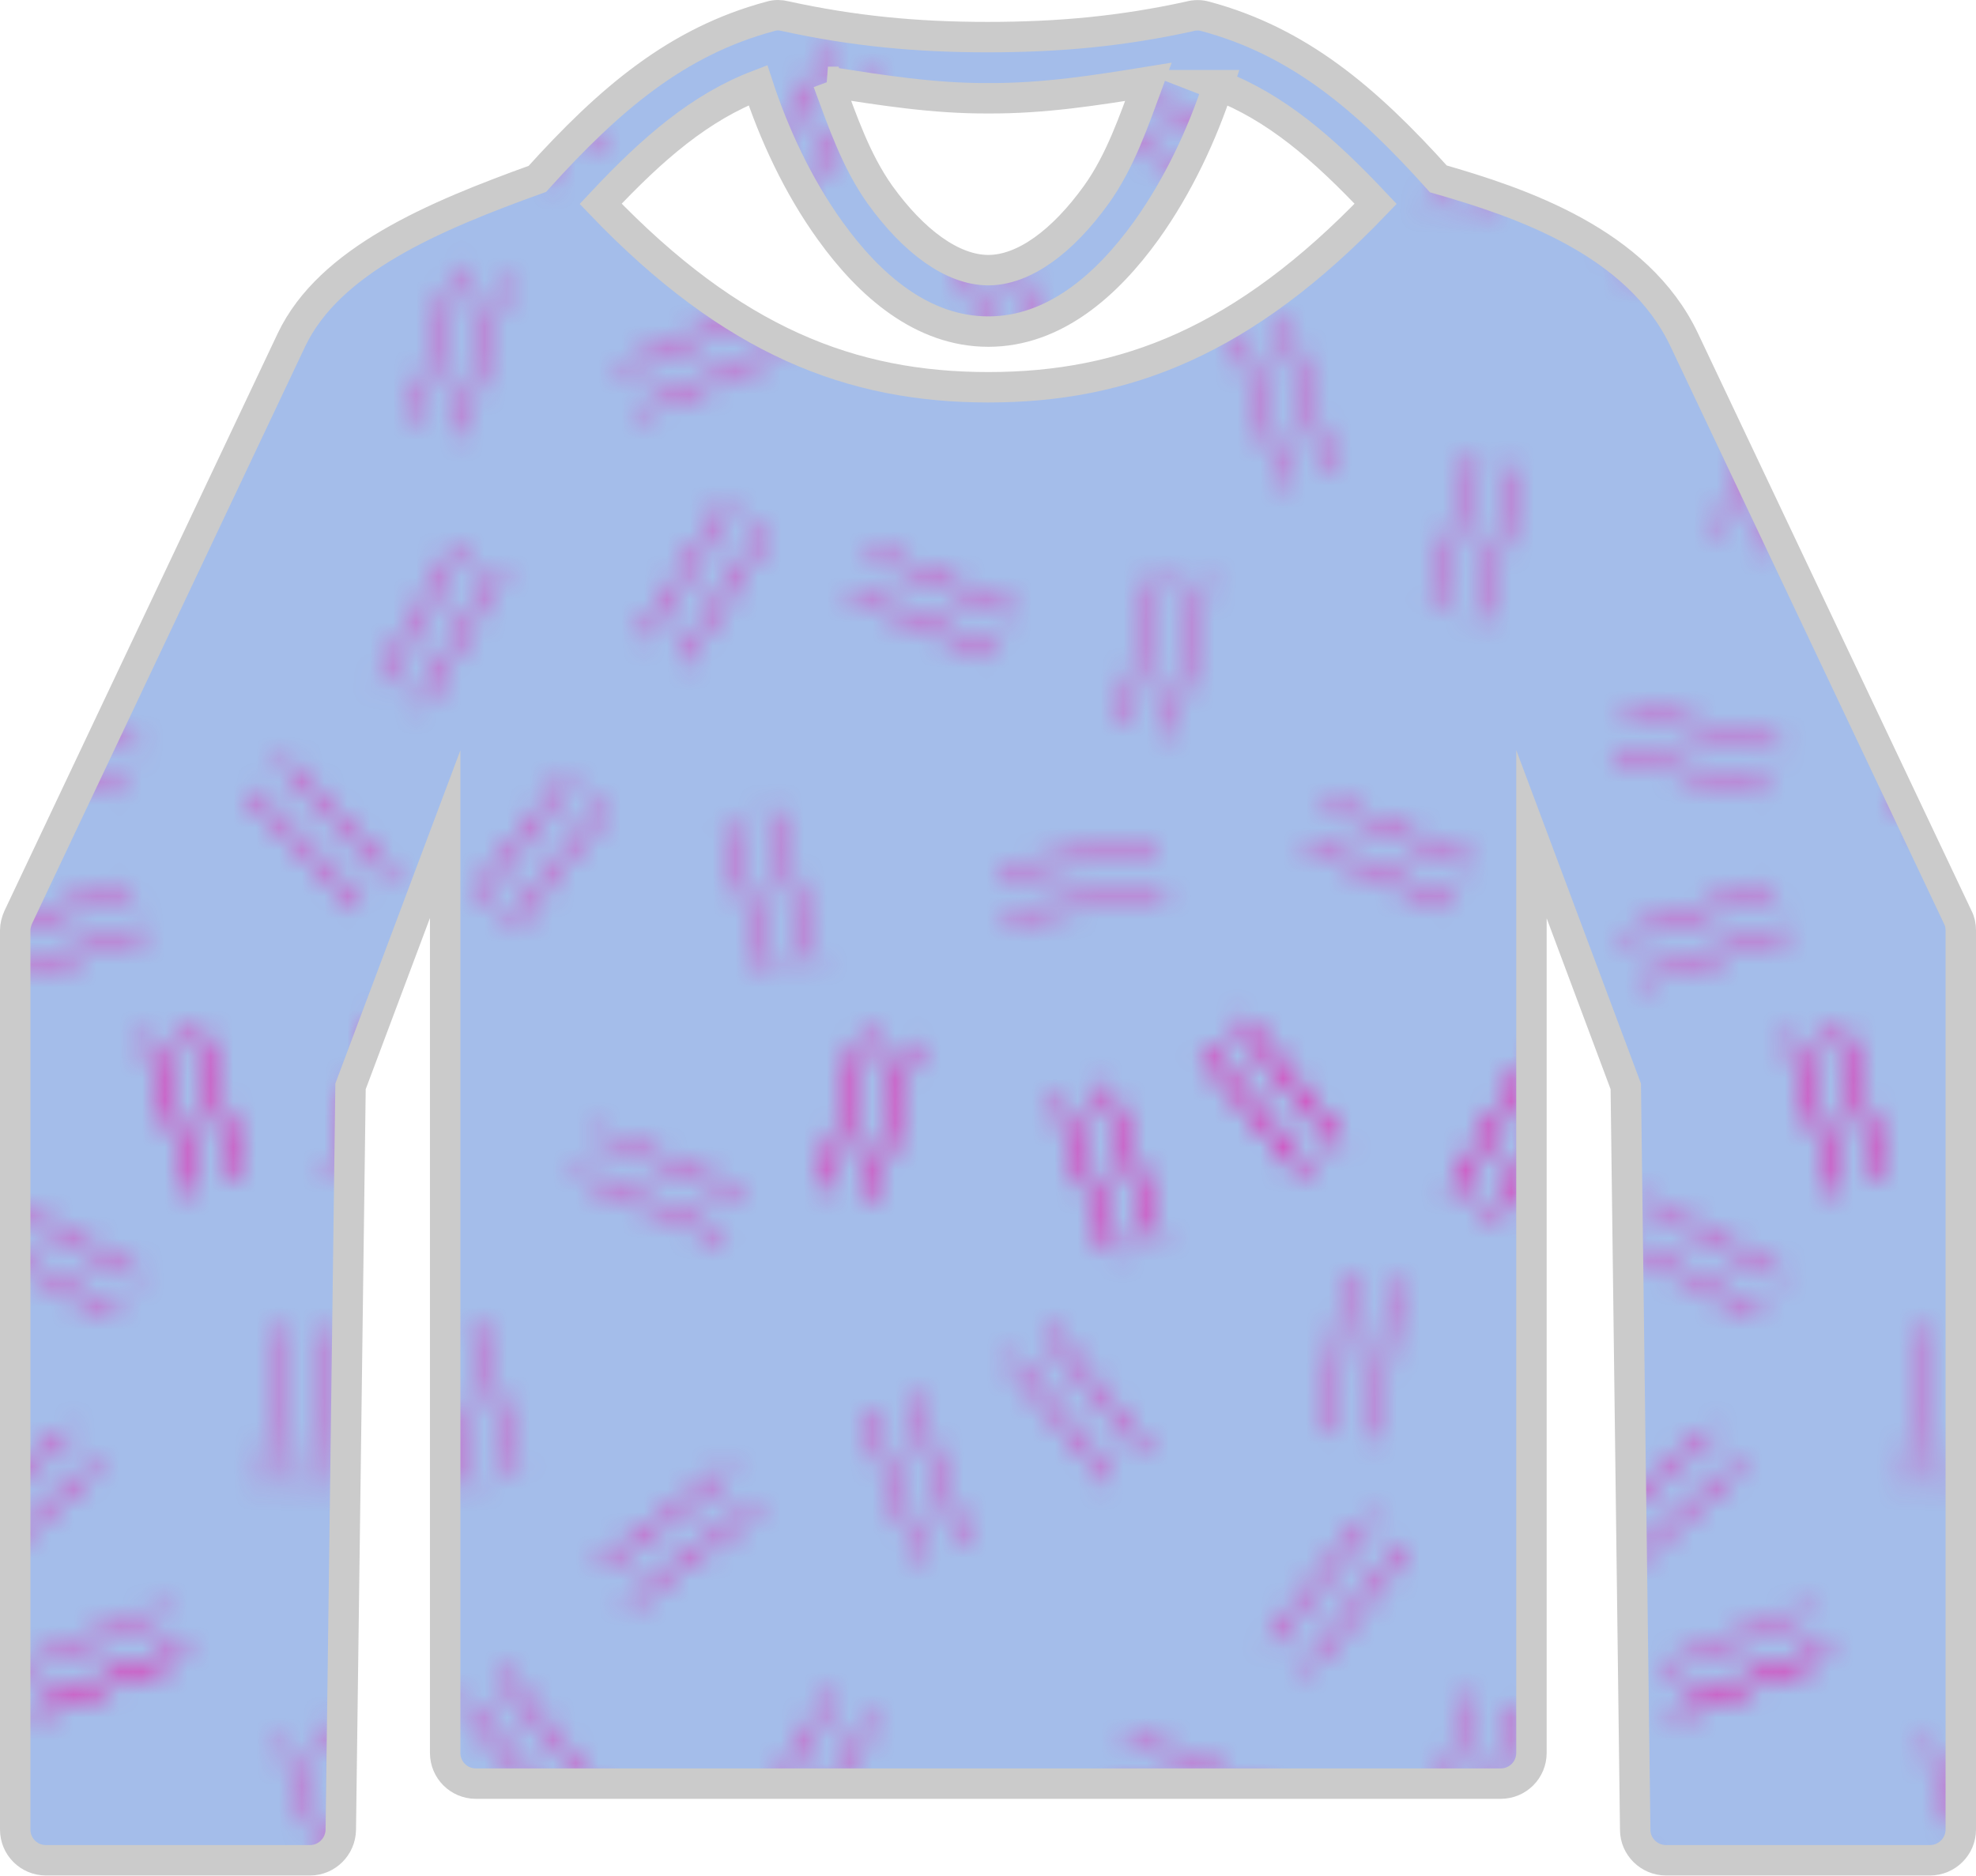 <?xml version="1.0" encoding="UTF-8"?>
<svg id="Layer_2" data-name="Layer 2" xmlns="http://www.w3.org/2000/svg" xmlns:xlink="http://www.w3.org/1999/xlink" viewBox="0 0 64.94 61.66">
  <defs>
    <style>
      .cls-1 {
        stroke: #ea21ad;
        stroke-width: .3px;
      }

      .cls-1, .cls-2 {
        fill: none;
      }

      .cls-3 {
        fill: url(#Hatching_Double);
        stroke: #cbcbcb;
        stroke-miterlimit: 10;
      }

      .cls-3, .cls-4 {
        fill-rule: evenodd;
      }

      .cls-4 {
        fill: #a4bdea;
      }
    </style>
    <pattern id="Hatching_Double" data-name="Hatching Double" x="0" y="0" width="72" height="72" patternTransform="translate(-482.46 631.33) scale(.75)" patternUnits="userSpaceOnUse" viewBox="0 0 72 72">
      <g>
        <rect class="cls-2" width="72" height="72"/>
        <g>
          <line class="cls-1" x1="60.71" y1="75.62" x2="64.19" y2="69.54"/>
          <line class="cls-1" x1="62.45" y1="68.55" x2="58.97" y2="74.62"/>
          <line class="cls-1" x1="46.01" y1="76.42" x2="43.63" y2="69.84"/>
          <line class="cls-1" x1="41.75" y1="70.52" x2="44.13" y2="77.1"/>
          <line class="cls-1" x1="33.44" y1="74.76" x2="35.16" y2="67.97"/>
          <line class="cls-1" x1="33.22" y1="67.48" x2="31.5" y2="74.27"/>
          <line class="cls-1" x1="27.79" y1="74.6" x2="21.35" y2="71.87"/>
          <line class="cls-1" x1="11.88" y1="74.23" x2="13.79" y2="67.49"/>
          <line class="cls-1" x1="11.86" y1="66.95" x2="9.96" y2="73.69"/>
          <line class="cls-1" x1="5.79" y1="73.85" x2="3.78" y2="67.14"/>
          <line class="cls-1" x1="1.86" y1="67.72" x2="3.88" y2="74.42"/>
          <line class="cls-1" x1="48.03" y1="68.21" x2="52.46" y2="73.63"/>
          <line class="cls-1" x1="54.01" y1="72.36" x2="49.58" y2="66.94"/>
        </g>
        <g>
          <line class="cls-1" x1="68.74" y1="25.22" x2="75.26" y2="22.67"/>
          <line class="cls-1" x1="73.2" y1="39.06" x2="70.64" y2="45.58"/>
        </g>
        <g>
          <line class="cls-1" x1="-3.26" y1="25.22" x2="3.26" y2="22.67"/>
          <line class="cls-1" x1="1.2" y1="39.06" x2="-1.36" y2="45.58"/>
          <line class="cls-1" x1=".5" y1="46.31" x2="3.06" y2="39.8"/>
          <line class="cls-1" x1="66.22" y1="4.58" x2="72.39" y2="7.9"/>
          <line class="cls-1" x1="73.33" y1="6.14" x2="67.17" y2="2.82"/>
          <line class="cls-1" x1="66.27" y1="19.01" x2="71.57" y2="14.44"/>
          <line class="cls-1" x1="70.26" y1="12.92" x2="64.96" y2="17.5"/>
          <line class="cls-1" x1="68.74" y1="25.22" x2="75.26" y2="22.67"/>
          <line class="cls-1" x1="74.53" y1="20.81" x2="68.01" y2="23.36"/>
          <line class="cls-1" x1="65.93" y1="33.83" x2="72.76" y2="35.37"/>
          <line class="cls-1" x1="73.2" y1="33.42" x2="66.38" y2="31.88"/>
          <line class="cls-1" x1="65.97" y1="55.2" x2="72.76" y2="56.92"/>
          <line class="cls-1" x1="73.25" y1="54.98" x2="66.47" y2="53.26"/>
          <line class="cls-1" x1="67.01" y1="65.17" x2="73.66" y2="62.98"/>
          <line class="cls-1" x1="73.03" y1="61.08" x2="66.38" y2="63.27"/>
          <line class="cls-1" x1="60.71" y1="3.62" x2="64.19" y2="-2.46"/>
          <line class="cls-1" x1="62.45" y1="-3.45" x2="58.97" y2="2.62"/>
          <line class="cls-1" x1="46.01" y1="4.42" x2="43.63" y2="-2.16"/>
          <line class="cls-1" x1="41.75" y1="-1.48" x2="44.13" y2="5.1"/>
          <line class="cls-1" x1="33.44" y1="2.76" x2="35.16" y2="-4.03"/>
          <line class="cls-1" x1="33.22" y1="-4.52" x2="31.5" y2="2.27"/>
          <line class="cls-1" x1="27.79" y1="2.6" x2="21.35" y2="-.13"/>
          <line class="cls-1" x1="20.57" y1="1.71" x2="27.01" y2="4.44"/>
          <line class="cls-1" x1="11.88" y1="2.23" x2="13.79" y2="-4.51"/>
          <line class="cls-1" x1="11.86" y1="-5.05" x2="9.96" y2="1.69"/>
          <line class="cls-1" x1="5.79" y1="1.85" x2="3.78" y2="-4.86"/>
          <line class="cls-1" x1="1.86" y1="-4.28" x2="3.88" y2="2.42"/>
          <line class="cls-1" x1="62.45" y1="68.55" x2="58.97" y2="74.62"/>
          <line class="cls-1" x1="60.71" y1="75.62" x2="64.19" y2="69.54"/>
          <line class="cls-1" x1="48.03" y1="68.21" x2="52.46" y2="73.63"/>
          <line class="cls-1" x1="54.01" y1="72.36" x2="49.58" y2="66.94"/>
          <line class="cls-1" x1="41.75" y1="70.52" x2="44.13" y2="77.1"/>
          <line class="cls-1" x1="46.01" y1="76.42" x2="43.63" y2="69.84"/>
          <line class="cls-1" x1="33.22" y1="67.48" x2="31.5" y2="74.27"/>
          <line class="cls-1" x1="33.44" y1="74.76" x2="35.16" y2="67.97"/>
          <line class="cls-1" x1="11.86" y1="66.95" x2="9.96" y2="73.69"/>
          <line class="cls-1" x1="11.88" y1="74.23" x2="13.79" y2="67.49"/>
          <line class="cls-1" x1="1.86" y1="67.72" x2="3.88" y2="74.42"/>
          <line class="cls-1" x1="5.79" y1="73.85" x2="3.78" y2="67.14"/>
          <line class="cls-1" x1="15.45" y1="46.05" x2="11.97" y2="52.12"/>
          <line class="cls-1" x1="13.71" y1="53.12" x2="17.19" y2="47.04"/>
          <line class="cls-1" x1="45.51" y1="13.86" x2="41.08" y2="8.44"/>
          <line class="cls-1" x1="39.53" y1="9.71" x2="43.96" y2="15.13"/>
          <line class="cls-1" x1="33.25" y1="12.02" x2="35.63" y2="18.6"/>
          <line class="cls-1" x1="37.51" y1="17.92" x2="35.13" y2="11.34"/>
          <line class="cls-1" x1="59.79" y1="60.1" x2="53.35" y2="57.37"/>
          <line class="cls-1" x1="52.57" y1="59.21" x2="59.01" y2="61.94"/>
          <line class="cls-1" x1="59.99" y1="42.14" x2="58.08" y2="48.88"/>
          <line class="cls-1" x1="60.01" y1="49.42" x2="61.91" y2="42.69"/>
          <line class="cls-1" x1="49.58" y1="36.79" x2="51.59" y2="43.5"/>
          <line class="cls-1" x1="53.51" y1="42.92" x2="51.49" y2="36.22"/>
          <line class="cls-1" x1="30.03" y1="31.49" x2="33.51" y2="25.42"/>
          <line class="cls-1" x1="31.77" y1="24.43" x2="28.29" y2="30.5"/>
          <line class="cls-1" x1="15.53" y1="24.71" x2="19.96" y2="30.13"/>
          <line class="cls-1" x1="21.51" y1="28.86" x2="17.08" y2="23.44"/>
          <line class="cls-1" x1="7.75" y1="26.52" x2="10.13" y2="33.1"/>
          <line class="cls-1" x1="12.01" y1="32.42" x2="9.63" y2="25.84"/>
          <line class="cls-1" x1="59.72" y1="24.48" x2="58" y2="31.27"/>
          <line class="cls-1" x1="59.94" y1="31.76" x2="61.66" y2="24.97"/>
          <line class="cls-1" x1="43.9" y1="28.11" x2="50.34" y2="30.85"/>
          <line class="cls-1" x1="51.13" y1="29" x2="44.68" y2="26.27"/>
          <line class="cls-1" x1="27.08" y1="58.29" x2="29.09" y2="65"/>
          <line class="cls-1" x1="31.01" y1="64.42" x2="28.99" y2="57.72"/>
          <line class="cls-1" x1="45.98" y1="59.37" x2="39.05" y2="60.34"/>
          <line class="cls-1" x1="39.33" y1="62.32" x2="46.26" y2="61.35"/>
          <line class="cls-1" x1="46.12" y1="47.15" x2="44.56" y2="53.97"/>
          <line class="cls-1" x1="46.51" y1="54.42" x2="48.07" y2="47.6"/>
          <line class="cls-1" x1="27.23" y1="44.22" x2="23.49" y2="50.14"/>
          <line class="cls-1" x1="25.18" y1="51.21" x2="28.92" y2="45.29"/>
          <line class="cls-1" x1="28.9" y1="35.62" x2="22.48" y2="38.42"/>
          <line class="cls-1" x1="23.28" y1="40.26" x2="29.7" y2="37.46"/>
          <line class="cls-1" x1="15.38" y1="41.23" x2="17.29" y2="34.49"/>
          <line class="cls-1" x1="15.36" y1="33.95" x2="13.46" y2="40.69"/>
          <line class="cls-1" x1="40.92" y1="37.84" x2="38.91" y2="31.14"/>
          <line class="cls-1" x1="36.99" y1="31.72" x2="39.01" y2="38.42"/>
          <line class="cls-1" x1="27.21" y1="14.68" x2="21.62" y2="18.89"/>
          <line class="cls-1" x1="22.83" y1="20.49" x2="28.42" y2="16.28"/>
          <line class="cls-1" x1="17.95" y1="14.86" x2="16" y2="8.14"/>
          <line class="cls-1" x1="14.08" y1="8.69" x2="16.02" y2="15.42"/>
          <line class="cls-1" x1="7.41" y1="8.34" x2="7" y2="15.33"/>
          <line class="cls-1" x1="9" y1="15.45" x2="9.4" y2="8.46"/>
          <line class="cls-1" x1="20.26" y1="56.2" x2="16" y2="61.76"/>
          <line class="cls-1" x1="17.59" y1="62.97" x2="21.85" y2="57.41"/>
          <line class="cls-1" x1="12.47" y1="60.61" x2="7.62" y2="55.56"/>
          <line class="cls-1" x1="6.17" y1="56.94" x2="11.02" y2="61.99"/>
          <line class="cls-1" x1="52.51" y1="23.42" x2="56.91" y2="17.98"/>
          <line class="cls-1" x1="55.35" y1="16.72" x2="50.95" y2="22.16"/>
          <line class="cls-1" x1="55.54" y1="13.25" x2="56.32" y2="6.3"/>
          <line class="cls-1" x1="54.33" y1="6.07" x2="53.55" y2="13.03"/>
          <line class="cls-1" x1="32.57" y1="48.21" x2="39.01" y2="50.94"/>
          <line class="cls-1" x1="39.79" y1="49.1" x2="33.35" y2="46.37"/>
          <line class="cls-1" x1="48.03" y1="-3.79" x2="52.46" y2="1.63"/>
          <line class="cls-1" x1="54.01" y1=".36" x2="49.58" y2="-5.06"/>
        </g>
        <g>
          <line class="cls-1" x1="-5.78" y1="4.58" x2=".39" y2="7.9"/>
          <line class="cls-1" x1="1.33" y1="6.14" x2="-4.83" y2="2.82"/>
          <line class="cls-1" x1="-3.26" y1="25.22" x2="3.26" y2="22.67"/>
          <line class="cls-1" x1="2.53" y1="20.81" x2="-3.99" y2="23.36"/>
          <line class="cls-1" x1="-6.07" y1="33.83" x2=".76" y2="35.37"/>
          <line class="cls-1" x1="1.2" y1="33.42" x2="-5.62" y2="31.88"/>
          <line class="cls-1" x1="-6.03" y1="55.2" x2=".76" y2="56.92"/>
          <line class="cls-1" x1="1.25" y1="54.98" x2="-5.53" y2="53.26"/>
          <line class="cls-1" x1="-4.99" y1="65.17" x2="1.66" y2="62.98"/>
          <line class="cls-1" x1="1.03" y1="61.08" x2="-5.62" y2="63.27"/>
        </g>
        <g>
          <line class="cls-1" x1="62.45" y1="-3.45" x2="58.97" y2="2.62"/>
          <line class="cls-1" x1="60.71" y1="3.62" x2="64.19" y2="-2.46"/>
          <line class="cls-1" x1="48.03" y1="-3.79" x2="52.46" y2="1.63"/>
          <line class="cls-1" x1="54.01" y1=".36" x2="49.58" y2="-5.06"/>
          <line class="cls-1" x1="41.75" y1="-1.48" x2="44.13" y2="5.1"/>
          <line class="cls-1" x1="46.01" y1="4.42" x2="43.63" y2="-2.16"/>
          <line class="cls-1" x1="33.22" y1="-4.52" x2="31.5" y2="2.27"/>
          <line class="cls-1" x1="33.44" y1="2.76" x2="35.16" y2="-4.03"/>
          <line class="cls-1" x1="11.86" y1="-5.05" x2="9.96" y2="1.69"/>
          <line class="cls-1" x1="11.88" y1="2.23" x2="13.79" y2="-4.51"/>
          <line class="cls-1" x1="1.86" y1="-4.28" x2="3.88" y2="2.42"/>
          <line class="cls-1" x1="5.79" y1="1.85" x2="3.78" y2="-4.86"/>
        </g>
      </g>
    </pattern>
  </defs>
  <g id="Scratch">
    <g>
      <path class="cls-4" d="m40.04,2.8c1.88.73,3.43,2.05,5.17,3.9-4.33,4.52-8.23,6.03-12.73,6.03s-8.41-1.51-12.74-6.03c1.73-1.85,3.29-3.18,5.17-3.9.52,1.59,1.31,3.31,2.37,4.78,1.29,1.8,3.03,3.32,5.2,3.32s3.9-1.53,5.19-3.32c1.06-1.48,1.85-3.19,2.37-4.78h0Zm-12.83-.11c1.74.27,3.45.55,5.27.54,1.83.01,3.53-.26,5.26-.54-.47,1.27-.92,2.61-1.71,3.71-1.1,1.53-2.37,2.48-3.55,2.48s-2.46-.95-3.56-2.48c-.79-1.11-1.24-2.44-1.71-3.71Zm-1.63-2.19c-.09,0-.18.01-.27.04-3.05.82-5.26,2.69-7.65,5.34-3.41,1.23-6.83,2.67-8.08,5.29L.6,30.15c-.06.14-.1.28-.1.43v29.56c0,.56.45,1.01,1.01,1.01h8.68c.55,0,1-.45,1.01-1l.32-24.44,3.11-8.29v30.2c0,.56.45,1.01,1.01,1.01h33.68c.56,0,1.01-.45,1.01-1.01v-30.2s3.1,8.29,3.1,8.29l.31,24.44c0,.55.46,1,1.01,1h8.68c.55,0,1.01-.45,1.01-1.01v-29.56c0-.15-.03-.3-.1-.43l-8.99-18.98c-1.53-3.23-5.4-4.52-8.08-5.29-2.38-2.65-4.6-4.52-7.65-5.34-.17-.05-.35-.05-.53,0-2.23.49-4.3.68-6.64.68-2.34,0-4.41-.2-6.65-.69-.08-.02-.15-.03-.23-.03h0Z"/>
      <path class="cls-3" d="m40.04,2.8c1.88.73,3.43,2.05,5.17,3.9-4.33,4.52-8.23,6.03-12.73,6.03s-8.41-1.51-12.74-6.03c1.73-1.85,3.29-3.18,5.17-3.9.52,1.59,1.31,3.31,2.37,4.78,1.29,1.8,3.03,3.32,5.2,3.32s3.9-1.53,5.19-3.32c1.06-1.48,1.85-3.19,2.37-4.78h0Zm-12.83-.11c1.74.27,3.45.55,5.27.54,1.83.01,3.53-.26,5.26-.54-.47,1.27-.92,2.61-1.71,3.71-1.1,1.53-2.37,2.48-3.55,2.48s-2.46-.95-3.56-2.48c-.79-1.11-1.24-2.44-1.71-3.71Zm-1.63-2.19c-.09,0-.18.01-.27.04-3.05.82-5.26,2.69-7.65,5.34-3.41,1.23-6.83,2.67-8.08,5.29L.6,30.15c-.06.14-.1.28-.1.43v29.56c0,.56.45,1.01,1.01,1.01h8.68c.55,0,1-.45,1.01-1l.32-24.44,3.11-8.29v30.2c0,.56.45,1.01,1.01,1.01h33.68c.56,0,1.01-.45,1.01-1.01v-30.2s3.1,8.29,3.1,8.29l.31,24.44c0,.55.46,1,1.01,1h8.68c.55,0,1.01-.45,1.01-1.01v-29.56c0-.15-.03-.3-.1-.43l-8.99-18.98c-1.53-3.23-5.4-4.52-8.08-5.29-2.38-2.65-4.6-4.52-7.65-5.34-.17-.05-.35-.05-.53,0-2.23.49-4.3.68-6.64.68-2.34,0-4.41-.2-6.65-.69-.08-.02-.15-.03-.23-.03h0Z"/>
    </g>
  </g>
</svg>